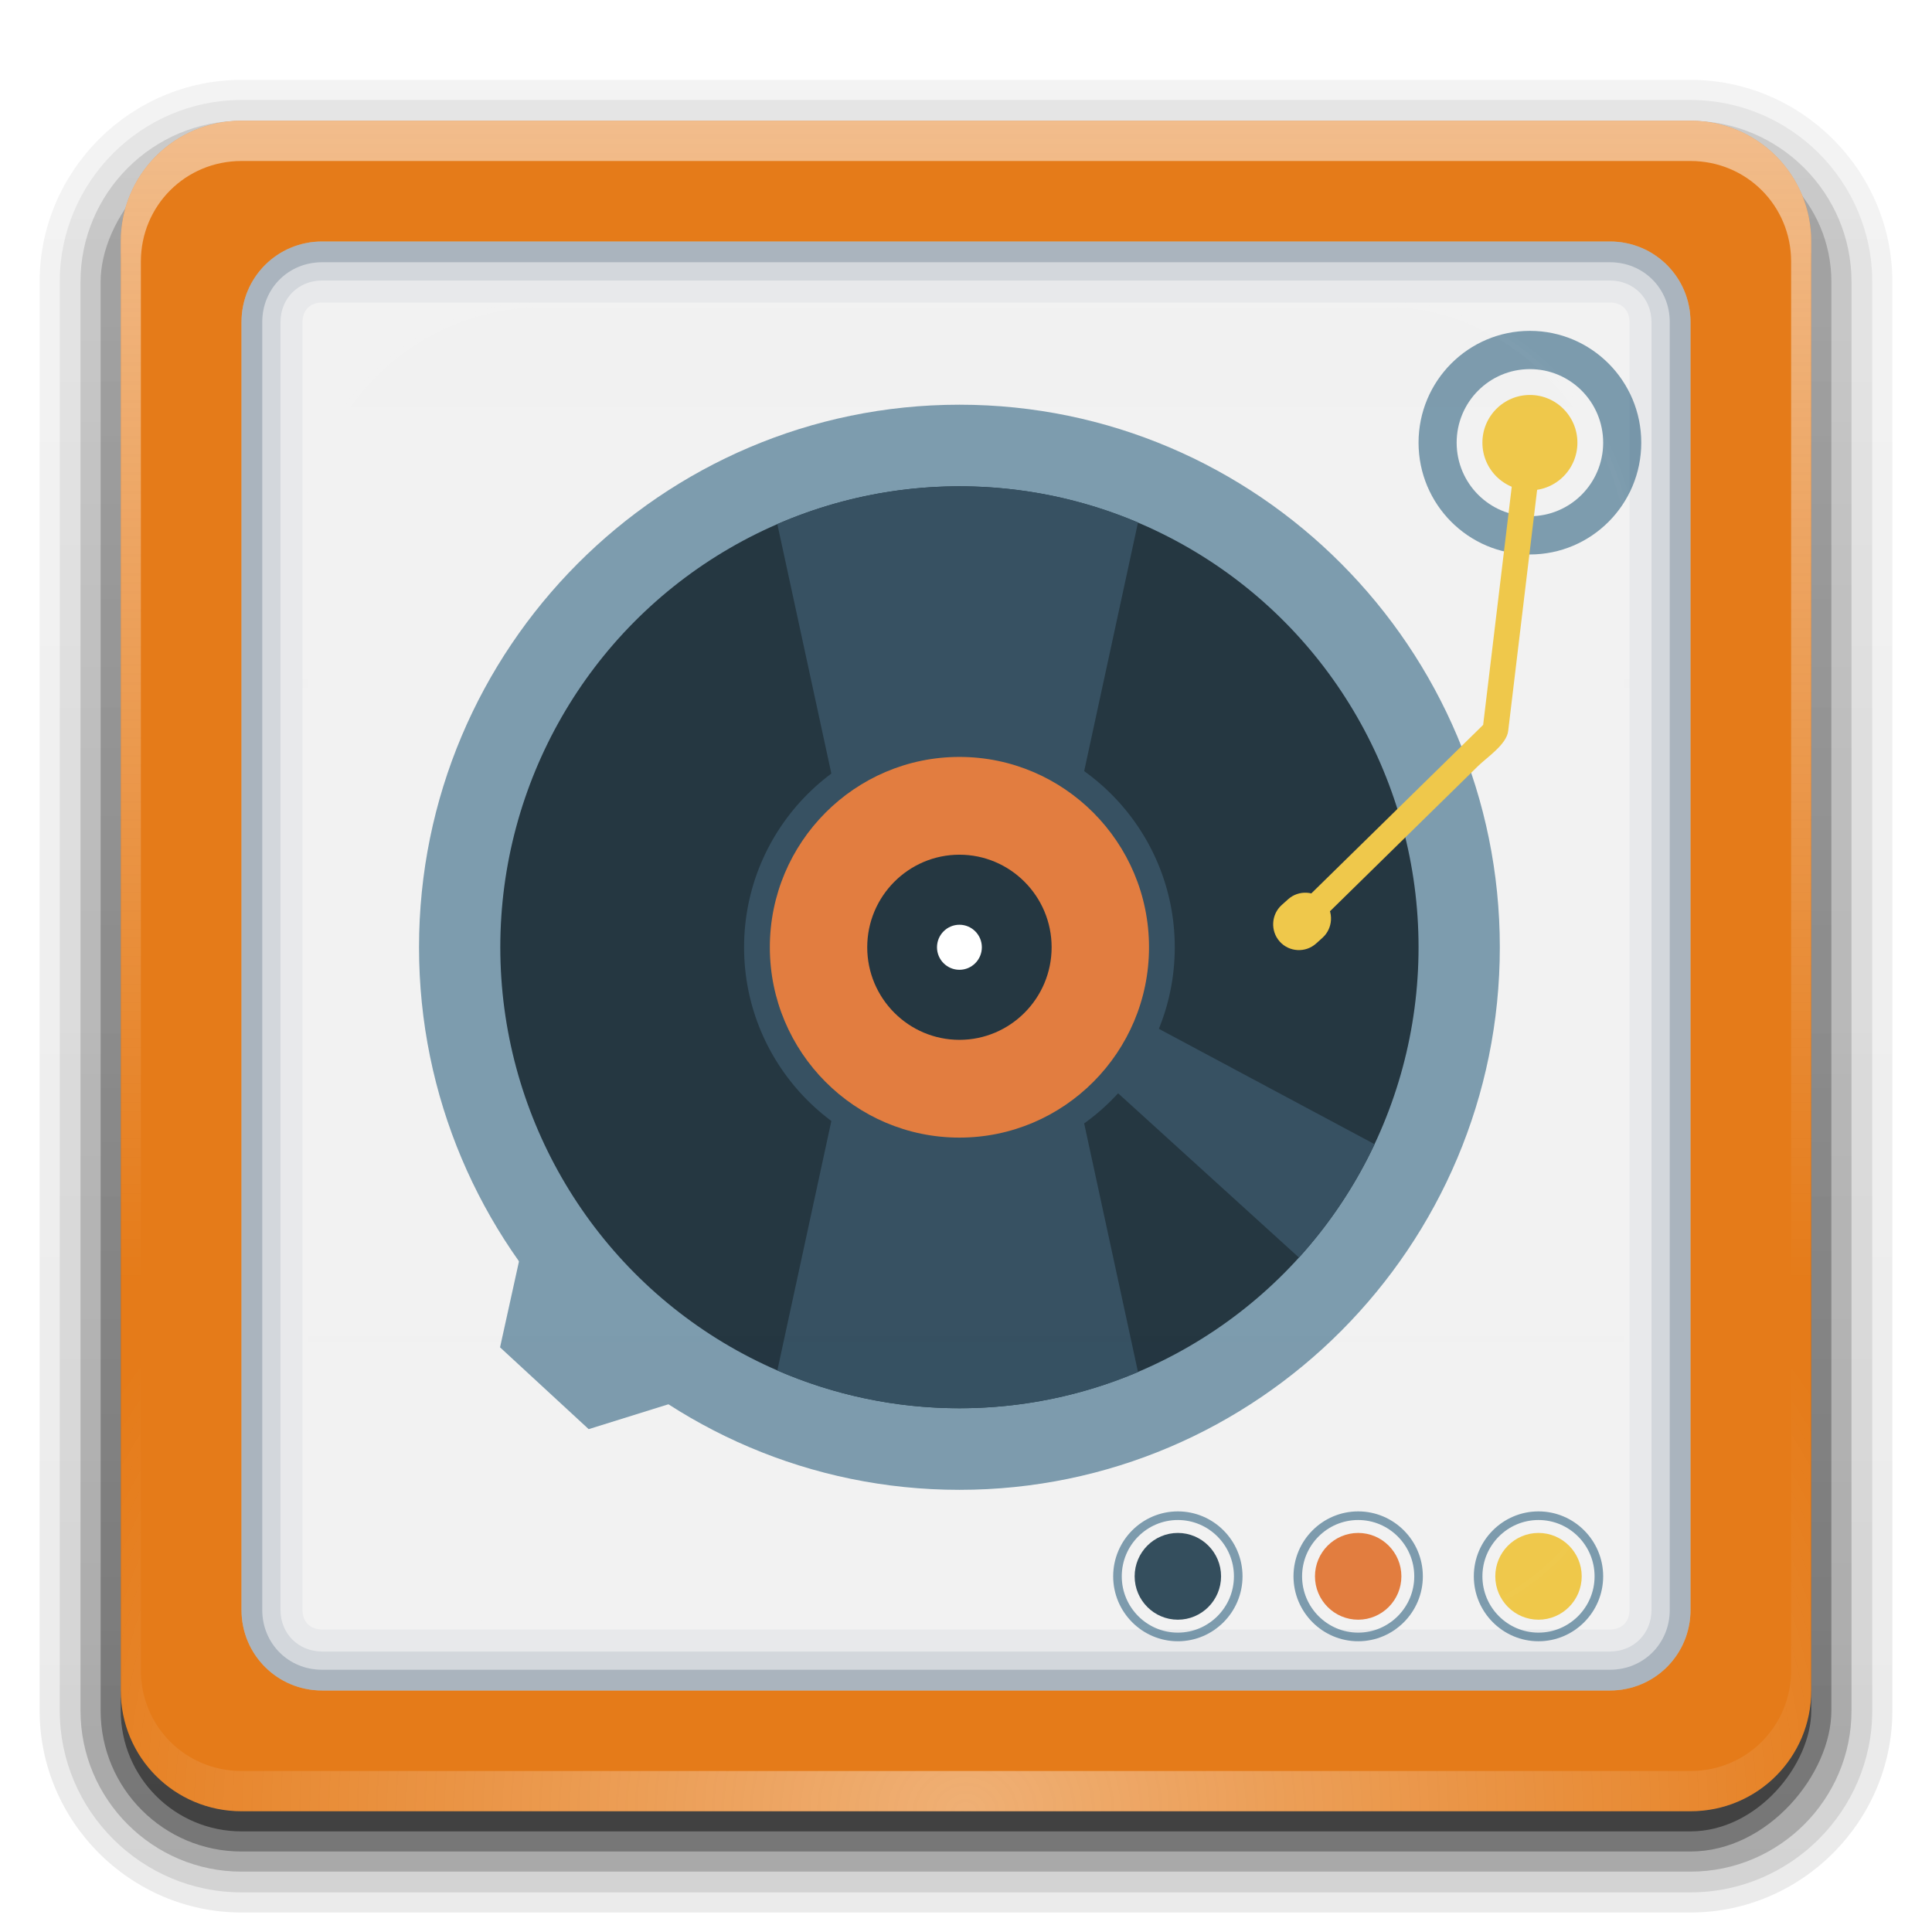 <?xml version="1.0" encoding="UTF-8" standalone="no"?>
<svg
   xmlns:dc="http://purl.org/dc/elements/1.1/"
   xmlns:cc="http://creativecommons.org/ns#"
   xmlns:rdf="http://www.w3.org/1999/02/22-rdf-syntax-ns#"
   xmlns:svg="http://www.w3.org/2000/svg"
   xmlns="http://www.w3.org/2000/svg"
   xmlns:xlink="http://www.w3.org/1999/xlink"
   id="svg2408"
   height="96"
   width="96"
   version="1.0">
  <defs
     id="defs2410">
    <linearGradient
       id="ButtonColor">
      <stop
         offset="0"
         style="stop-color:#1d5282;stop-opacity:1"
         id="stop3189" />
      <stop
         offset="1"
         style="stop-color:#568ec2;stop-opacity:1"
         id="stop3191" />
    </linearGradient>
    <linearGradient
       gradientTransform="scale(1.006,0.994)"
       gradientUnits="userSpaceOnUse"
       id="ButtonShadow"
       y2="7.017"
       x2="45.448"
       y1="92.54"
       x1="45.448">
      <stop
         offset="0"
         style="stop-color:#000000;stop-opacity:1"
         id="stop3750" />
      <stop
         offset="1"
         style="stop-color:#000000;stop-opacity:0.588"
         id="stop3752" />
    </linearGradient>
    <linearGradient
       id="linearGradient3737">
      <stop
         offset="0"
         style="stop-color:#fefefe;stop-opacity:1"
         id="stop3739" />
      <stop
         offset="1"
         style="stop-color:#fefefe;stop-opacity:0"
         id="stop3741" />
    </linearGradient>
    <linearGradient
       gradientUnits="userSpaceOnUse"
       xlink:href="#ButtonColor"
       id="linearGradient3706"
       y2="5.988"
       x2="48"
       y1="90"
       x1="48" />
    <filter
       id="filter3218"
       color-interpolation-filters="sRGB">
      <feGaussianBlur
         stdDeviation="1.71"
         id="feGaussianBlur3220" />
    </filter>
    <linearGradient
       gradientTransform="translate(-100,0)"
       gradientUnits="userSpaceOnUse"
       xlink:href="#linearGradient3737"
       id="linearGradient3230"
       y2="63.607"
       x2="124.393"
       y1="6"
       x1="124.393" />
    <linearGradient
       id="linearGradient3737-6">
      <stop
         offset="0"
         style="stop-color:#fefefe;stop-opacity:1"
         id="stop3739-6" />
      <stop
         offset="1"
         style="stop-color:#fefefe;stop-opacity:0"
         id="stop3741-4" />
    </linearGradient>
    <radialGradient
       gradientTransform="matrix(1.157,0,0,0.996,-7.551,0.197)"
       gradientUnits="userSpaceOnUse"
       xlink:href="#linearGradient3737-6"
       id="radialGradient2874"
       fy="90.172"
       fx="48"
       r="42"
       cy="90.172"
       cx="48" />
    <linearGradient
       id="linearGradient3737-2">
      <stop
         offset="0"
         style="stop-color:#fefefe;stop-opacity:1"
         id="stop3739-5" />
      <stop
         offset="1"
         style="stop-color:#fefefe;stop-opacity:0"
         id="stop3741-8" />
    </linearGradient>
    <clipPath
       id="clipPath3613">
      <rect
         style="fill:#fefefe;fill-opacity:1;fill-rule:nonzero;stroke:none"
         id="rect3615"
         y="6"
         x="6"
         ry="6"
         rx="6"
         height="84"
         width="84" />
    </clipPath>
    <filter
       id="filter3794"
       color-interpolation-filters="sRGB"
       height="1.384"
       width="1.384"
       y="-0.192"
       x="-0.192">
      <feGaussianBlur
         stdDeviation="5.28"
         id="feGaussianBlur3796" />
    </filter>
    <linearGradient
       gradientUnits="userSpaceOnUse"
       xlink:href="#linearGradient3737-2"
       id="linearGradient2908"
       y2="138.661"
       x2="48"
       y1="20.221"
       x1="48" />
    <linearGradient
       gradientTransform="matrix(1.006,0,0,0.994,100,0)"
       gradientUnits="userSpaceOnUse"
       id="ButtonShadow-0"
       y2="7.017"
       x2="45.448"
       y1="92.54"
       x1="45.448">
      <stop
         offset="0"
         style="stop-color:#000000;stop-opacity:1"
         id="stop3750-8" />
      <stop
         offset="1"
         style="stop-color:#000000;stop-opacity:0.588"
         id="stop3752-5" />
    </linearGradient>
    <linearGradient
       gradientTransform="matrix(1.024,0,0,1.012,-1.143,-98.071)"
       gradientUnits="userSpaceOnUse"
       xlink:href="#ButtonShadow-0"
       id="linearGradient3780"
       y2="90.239"
       x2="32.251"
       y1="6.132"
       x1="32.251" />
    <linearGradient
       gradientTransform="matrix(1.024,0,0,1.012,-1.143,-98.071)"
       gradientUnits="userSpaceOnUse"
       xlink:href="#ButtonShadow-0"
       id="linearGradient3772"
       y2="90.239"
       x2="32.251"
       y1="6.132"
       x1="32.251" />
    <linearGradient
       gradientTransform="matrix(1.024,0,0,1.012,-1.143,-98.071)"
       gradientUnits="userSpaceOnUse"
       xlink:href="#ButtonShadow-0"
       id="linearGradient3725"
       y2="90.239"
       x2="32.251"
       y1="6.132"
       x1="32.251" />
    <linearGradient
       gradientTransform="translate(0,-97)"
       gradientUnits="userSpaceOnUse"
       xlink:href="#ButtonShadow-0"
       id="linearGradient3721"
       y2="90.239"
       x2="32.251"
       y1="6.132"
       x1="32.251" />
    <linearGradient
       gradientTransform="matrix(1.024,0,0,1.012,-1.143,-98.071)"
       gradientUnits="userSpaceOnUse"
       xlink:href="#ButtonShadow-0"
       id="linearGradient3071"
       y2="90.239"
       x2="32.251"
       y1="6.132"
       x1="32.251" />
  </defs>
  <g
     style="display:none"
     id="layer2">
    <rect
       style="opacity:0.9;fill:url(#ButtonShadow);fill-opacity:1;fill-rule:nonzero;stroke:none;filter:url(#filter3218)"
       id="rect3745"
       y="7"
       x="5"
       ry="7"
       rx="7"
       height="85"
       width="86" />
  </g>
  <g
     style="display:inline"
     id="layer5">
    <path
       style="opacity:0.08;fill:url(#linearGradient3071);fill-opacity:1;fill-rule:nonzero;stroke:none;display:inline"
       id="path3786"
       transform="scale(1,-1)"
       d="m 12,-95.031 c -5.511,0 -10.031,4.52 -10.031,10.031 l 0,71 c 0,5.511 4.52,10.031 10.031,10.031 l 72,0 c 5.511,0 10.031,-4.52 10.031,-10.031 l 0,-71 c 0,-5.511 -4.52,-10.031 -10.031,-10.031 l -72,0 z" />
    <path
       style="opacity:0.1;fill:url(#linearGradient3780);fill-opacity:1;fill-rule:nonzero;stroke:none;display:inline"
       id="path3778"
       transform="scale(1,-1)"
       d="m 12,-94.031 c -4.972,0 -9.031,4.06 -9.031,9.031 l 0,71 c 0,4.972 4.06,9.031 9.031,9.031 l 72,0 c 4.972,0 9.031,-4.06 9.031,-9.031 l 0,-71 c 0,-4.972 -4.06,-9.031 -9.031,-9.031 l -72,0 z" />
    <path
       style="opacity:0.2;fill:url(#linearGradient3772);fill-opacity:1;fill-rule:nonzero;stroke:none;display:inline"
       id="path3770"
       transform="scale(1,-1)"
       d="m 12,-93 c -4.409,0 -8,3.591 -8,8 l 0,71 c 0,4.409 3.591,8 8,8 l 72,0 c 4.409,0 8,-3.591 8,-8 l 0,-71 c 0,-4.409 -3.591,-8 -8,-8 l -72,0 z" />
    <rect
       style="opacity:0.3;fill:url(#linearGradient3725);fill-opacity:1;fill-rule:nonzero;stroke:none;display:inline"
       id="rect3723"
       transform="scale(1,-1)"
       y="-92"
       x="5"
       ry="7"
       rx="7"
       height="85"
       width="86" />
    <rect
       style="opacity:0.45;fill:url(#linearGradient3721);fill-opacity:1;fill-rule:nonzero;stroke:none;display:inline"
       id="rect3716"
       transform="scale(1,-1)"
       y="-91"
       x="6"
       ry="6"
       rx="6"
       height="84"
       width="84" />
  </g>
  <g
     transform="matrix(0.25,0,0,0.251,15.889,29.539)"
     id="g960">
    <path
       id="path3"
       d="m 276.119,203.93 c 0,9.426 -7.641,17.066 -17.066,17.066 H -1.815 c -9.426,0 -17.066,-7.641 -17.066,-17.066 V -55.938 c 0,-9.426 7.641,-17.066 17.066,-17.066 H 259.052 c 9.426,0 17.066,7.641 17.066,17.066 z"
       style="fill:#f2f2f2" />
    <path
       id="path5"
       d="m 127.136,177.251 c -59.224,0 -107.407,-48.184 -107.407,-107.408 0,-59.227 48.184,-107.41 107.407,-107.41 59.225,0 107.41,48.184 107.41,107.41 0,59.224 -48.185,107.408 -107.41,107.408 z"
       style="fill:#7c9bad" />
    <circle
       id="circle7"
       r="91.255"
       cy="69.843"
       cx="127.137"
       style="fill:#233540" />
    <path
       id="path9"
       d="m 107.013,59.975 -16.068,-73.913 c 11.098,-4.8 23.331,-7.477 36.194,-7.477 12.59,0 24.581,2.553 35.493,7.16 l -15.203,69.937 z"
       style="fill:#355061" />
    <path
       id="path11"
       d="m 194.619,131.271 -56.982,-51.562 5.368,-6.385 66.651,35.504 c -3.897,8.229 -8.977,15.79 -15.037,22.443 z"
       style="fill:#355061" />
    <path
       id="path13"
       d="M 107.013,79.709 90.945,153.624 c 11.098,4.799 23.331,7.474 36.194,7.474 12.59,0 24.581,-2.55 35.493,-7.16 L 147.429,84.003 Z"
       style="fill:#355061" />
    <path
       id="path15"
       d="m 127.136,112.643 c -23.601,0 -42.801,-19.2 -42.801,-42.8 0,-23.602 19.2,-42.802 42.801,-42.802 23.604,0 42.803,19.2 42.803,42.802 0,23.599 -19.199,42.8 -42.803,42.8 z"
       style="fill:#355061" />
    <path
       id="path17"
       d="m 127.136,107.522 c -20.777,0 -37.68,-16.903 -37.68,-37.68 0,-20.778 16.902,-37.682 37.68,-37.682 20.779,0 37.684,16.903 37.684,37.682 0,20.777 -16.904,37.68 -37.684,37.68 z"
       style="fill:#e27c3e" />
    <path
       id="path19"
       d="m 127.138,88.168 c -10.105,0 -18.326,-8.222 -18.326,-18.325 0,-10.105 8.221,-18.326 18.326,-18.326 10.103,0 18.324,8.221 18.324,18.326 0,10.103 -8.221,18.325 -18.324,18.325 z"
       style="fill:#233540" />
    <path
       id="path21"
       d="m 127.138,74.301 c -2.459,0 -4.459,-2 -4.459,-4.458 0,-2.458 2,-4.46 4.459,-4.46 2.457,0 4.457,2.002 4.457,4.46 0,2.458 -2,4.458 -4.457,4.458 z"
       style="fill:#ffffff" />
    <polygon
       id="polygon23"
       points="206.745,339.167 190.592,323.935 190.649,323.872 188.107,321.594 185.625,319.252 185.566,319.315 169.023,304.488 163.149,331.045 169.454,336.842 174.48,341.462 180.765,347.24 "
       style="fill:#7c9bad"
       transform="translate(-127.316,-182.004)" />
    <path
       id="path25"
       d="m 242.232,206.373 c -6.617,0 -12.001,-5.384 -12.001,-12.002 0,-6.616 5.384,-12 12.001,-12 6.617,0 12,5.384 12,12 0,6.618 -5.383,12.002 -12,12.002 z"
       style="fill:none;stroke:#7c9bad;stroke-width:1.707;stroke-miterlimit:10" />
    <path
       id="path27"
       d="m 242.232,202.959 c -4.736,0 -8.588,-3.852 -8.588,-8.588 0,-4.733 3.852,-8.587 8.588,-8.587 4.734,0 8.588,3.854 8.588,8.587 0,4.736 -3.854,8.588 -8.588,8.588 z"
       style="fill:#efc84a" />
    <path
       id="path29"
       d="m 206.392,206.373 c -6.618,0 -12.002,-5.384 -12.002,-12.002 0,-6.616 5.384,-12 12.002,-12 6.617,0 12,5.384 12,12 0,6.618 -5.383,12.002 -12,12.002 z"
       style="fill:none;stroke:#7c9bad;stroke-width:1.707;stroke-miterlimit:10" />
    <path
       id="path31"
       d="m 206.392,202.959 c -4.736,0 -8.588,-3.852 -8.588,-8.588 0,-4.733 3.852,-8.587 8.588,-8.587 4.734,0 8.587,3.854 8.587,8.587 0,4.736 -3.853,8.588 -8.587,8.588 z"
       style="fill:#e27c3e" />
    <path
       id="path33"
       d="m 170.552,206.373 c -6.618,0 -12.002,-5.384 -12.002,-12.002 0,-6.616 5.384,-12 12.002,-12 6.617,0 12,5.384 12,12 0,6.618 -5.383,12.002 -12,12.002 z"
       style="fill:none;stroke:#7c9bad;stroke-width:1.707;stroke-miterlimit:10" />
    <path
       id="path35"
       d="m 170.552,202.959 c -4.736,0 -8.588,-3.852 -8.588,-8.588 0,-4.733 3.852,-8.587 8.588,-8.587 4.733,0 8.587,3.854 8.587,8.587 0,4.736 -3.853,8.588 -8.587,8.588 z"
       style="fill:#334d5c" />
    <circle
       id="circle37"
       r="22.133"
       cy="-30.053"
       cx="240.525"
       style="fill:#7c9bad" />
    <circle
       id="circle39"
       r="12.001"
       cy="-30.053"
       cx="240.525"
       style="fill:#efc84a;stroke:#f2f2f2;stroke-width:5.12;stroke-miterlimit:10" />
    <g
       id="g43"
       transform="translate(-127.316,-182.004)">
      <path
         id="path41"
         d="m 365.282,151.951 c -2.286,18.965 -4.572,37.93 -6.858,56.895 0.145,-1.197 1.286,-2.159 -0.298,-0.611 -1.401,1.369 -2.804,2.739 -4.205,4.108 -4.445,4.341 -8.89,8.683 -13.334,13.024 -6.897,6.736 -13.794,13.473 -20.691,20.209 -2.365,2.311 1.258,5.928 3.621,3.621 6.896,-6.737 13.793,-13.474 20.69,-20.21 4.444,-4.342 8.89,-8.683 13.334,-13.024 1.747,-1.707 5.658,-4.258 5.98,-6.918 2.293,-19.031 4.588,-38.062 6.881,-57.094 0.394,-3.273 -4.73,-3.235 -5.12,0 z"
         style="fill:#efc84a" />
    </g>
    <g
       id="g47"
       transform="translate(-127.316,-182.004)">
      <path
         id="path45"
         d="m 327.013,242.745 c 1.876,2.099 1.694,5.352 -0.405,7.229 l -1.272,1.137 c -2.099,1.877 -5.352,1.695 -7.229,-0.405 -1.876,-2.1 -1.694,-5.353 0.406,-7.229 l 1.271,-1.136 c 2.1,-1.877 5.353,-1.695 7.229,0.404 z"
         style="fill:#efc84a" />
    </g>
  </g>
  <g
     id="layer1">
    <path
       style="opacity:1;fill:#e57b19;fill-opacity:1;fill-rule:nonzero;stroke:none"
       id="rect3312"
       d="M 12,6 C 8.676,6 6,8.676 6,12 v 2 68 2 c 0,3.324 2.676,6 6,6 h 2 68 2 c 3.324,0 6,-2.676 6,-6 V 82 14 12 C 90,8.676 87.324,6 84,6 H 82 14 Z m 4,6 h 64 c 2.216,0 4,1.784 4,4 v 64 c 0,2.216 -1.784,4 -4,4 H 16 c -2.216,0 -4,-1.784 -4,-4 V 16 c 0,-2.216 1.784,-4 4,-4 z" />
    <path
       style="opacity:0.5;fill:url(#linearGradient3230);fill-opacity:1;fill-rule:nonzero;stroke:none"
       id="rect3728"
       d="M 12,6 C 8.676,6 6,8.676 6,12 l 0,72 c 0,2.678 1.744,4.882 4.156,5.656 C 8.296,88.928 7,87.13 7,85 L 7,13 C 7,10.218 9.218,8 12,8 l 72,0 c 2.782,0 5,2.218 5,5 l 0,72 c 0,2.13 -1.296,3.928 -3.156,4.656 C 88.256,88.882 90,86.678 90,84 L 90,12 C 90,8.676 87.324,6 84,6 L 12,6 z" />
    <path
       style="opacity:0.4;fill:url(#radialGradient2874);fill-opacity:1;fill-rule:nonzero;stroke:none"
       id="path3615"
       d="M 12,90 C 8.676,90 6,87.324 6,84 V 82 14 12 c 0,-0.335 0.041,-0.651 0.094,-0.969 0.049,-0.296 0.097,-0.597 0.188,-0.875 C 6.291,10.126 6.302,10.093 6.312,10.062 6.411,9.775 6.547,9.515 6.688,9.25 6.832,8.976 7.003,8.714 7.188,8.469 7.372,8.223 7.561,7.995 7.781,7.781 8.221,7.353 8.724,6.967 9.281,6.688 9.56,6.548 9.855,6.441 10.156,6.344 9.9,6.444 9.67,6.58 9.438,6.719 c -0.007,0.004 -0.024,-0.004 -0.031,0 -0.032,0.019 -0.062,0.043 -0.094,0.062 -0.12,0.077 -0.231,0.164 -0.344,0.25 -0.106,0.081 -0.213,0.161 -0.312,0.25 C 8.478,7.443 8.309,7.627 8.156,7.812 8.049,7.943 7.938,8.078 7.844,8.219 7.819,8.257 7.805,8.305 7.781,8.344 7.716,8.447 7.651,8.548 7.594,8.656 7.493,8.851 7.388,9.072 7.312,9.281 7.304,9.303 7.289,9.322 7.281,9.344 7.249,9.436 7.245,9.531 7.219,9.625 7.188,9.732 7.148,9.828 7.125,9.938 7.052,10.279 7,10.636 7,11 v 2 68 2 c 0,2.782 2.218,5 5,5 h 2 68 2 c 2.782,0 5,-2.218 5,-5 V 81 13 11 C 89,10.636 88.948,10.279 88.875,9.938 88.831,9.731 88.787,9.54 88.719,9.344 88.711,9.322 88.695,9.303 88.688,9.281 88.625,9.108 88.549,8.914 88.469,8.75 88.427,8.667 88.39,8.58 88.344,8.5 88.289,8.403 88.217,8.312 88.156,8.219 88.062,8.078 87.951,7.943 87.844,7.812 87.701,7.638 87.541,7.466 87.375,7.312 87.364,7.302 87.355,7.291 87.344,7.281 87.205,7.156 87.059,7.047 86.906,6.938 86.804,6.864 86.702,6.784 86.594,6.719 c -0.007,-0.004 -0.024,0.004 -0.031,0 -0.232,-0.139 -0.463,-0.275 -0.719,-0.375 0.302,0.097 0.596,0.204 0.875,0.344 0.557,0.279 1.06,0.666 1.5,1.094 0.22,0.214 0.409,0.442 0.594,0.688 0.184,0.246 0.355,0.508 0.5,0.781 0.14,0.265 0.276,0.525 0.375,0.812 0.01,0.031 0.021,0.063 0.031,0.094 0.09,0.278 0.139,0.579 0.188,0.875 C 89.959,11.349 90,11.665 90,12 v 2 68 2 c 0,3.324 -2.676,6 -6,6 z" />
    <g
       id="g3716"
       transform="translate(100,0)">
      <path
         style="opacity:0.05;fill:#1a3854;fill-opacity:1;fill-rule:nonzero;stroke:none"
         id="path3703"
         d="m -84,12 c -2.216,0 -4,1.784 -4,4 l 0,64 c 0,2.216 1.784,4 4,4 l 64,0 c 2.216,0 4,-1.784 4,-4 l 0,-64 c 0,-2.216 -1.784,-4 -4,-4 l -64,0 z m 0,3.031 64,0 c 0.588,0 0.969,0.381 0.969,0.969 l 0,64 c 0,0.588 -0.381,0.969 -0.969,0.969 l -64,0 c -0.588,0 -0.969,-0.381 -0.969,-0.969 l 0,-64 c 0,-0.588 0.381,-0.969 0.969,-0.969 z" />
      <path
         style="opacity:0.1;fill:#1a3854;fill-opacity:1;fill-rule:nonzero;stroke:none"
         id="path3662"
         d="m -84,12 c -2.216,0 -4,1.784 -4,4 l 0,64 c 0,2.216 1.784,4 4,4 l 64,0 c 2.216,0 4,-1.784 4,-4 l 0,-64 c 0,-2.216 -1.784,-4 -4,-4 l -64,0 z m 0,1.938 64,0 c 1.172,0 2.062,0.89 2.062,2.062 l 0,64 c 0,1.172 -0.89,2.062 -2.062,2.062 l -64,0 c -1.172,0 -2.062,-0.89 -2.062,-2.062 l 0,-64 c 0,-1.172 0.89,-2.062 2.062,-2.062 z" />
      <path
         style="opacity:0.22;fill:#1a3854;fill-opacity:1;fill-rule:nonzero;stroke:none"
         id="path3636"
         d="m -84,12 c -2.216,0 -4,1.784 -4,4 l 0,64 c 0,2.216 1.784,4 4,4 l 64,0 c 2.216,0 4,-1.784 4,-4 l 0,-64 c 0,-2.216 -1.784,-4 -4,-4 l -64,0 z m 0,1.031 64,0 c 1.665,0 2.969,1.304 2.969,2.969 l 0,64 c 0,1.665 -1.304,2.969 -2.969,2.969 l -64,0 c -1.665,0 -2.969,-1.304 -2.969,-2.969 l 0,-64 c 0,-1.665 1.304,-2.969 2.969,-2.969 z" />
    </g>
  </g>
  <g
     transform="translate(20)"
     id="layer3">
    <rect
       transform="translate(-20)"
       style="opacity:0.1;fill:url(#linearGradient2908);fill-opacity:1;fill-rule:nonzero;stroke:#fefefe;stroke-width:0.5;stroke-linecap:round;stroke-linejoin:miter;stroke-miterlimit:4;stroke-dasharray:none;stroke-dashoffset:0;stroke-opacity:1;filter:url(#filter3794)"
       id="rect3171"
       clip-path="url(#clipPath3613)"
       y="15"
       x="15"
       ry="12"
       rx="12"
       height="66"
       width="66" />
  </g>
</svg>
